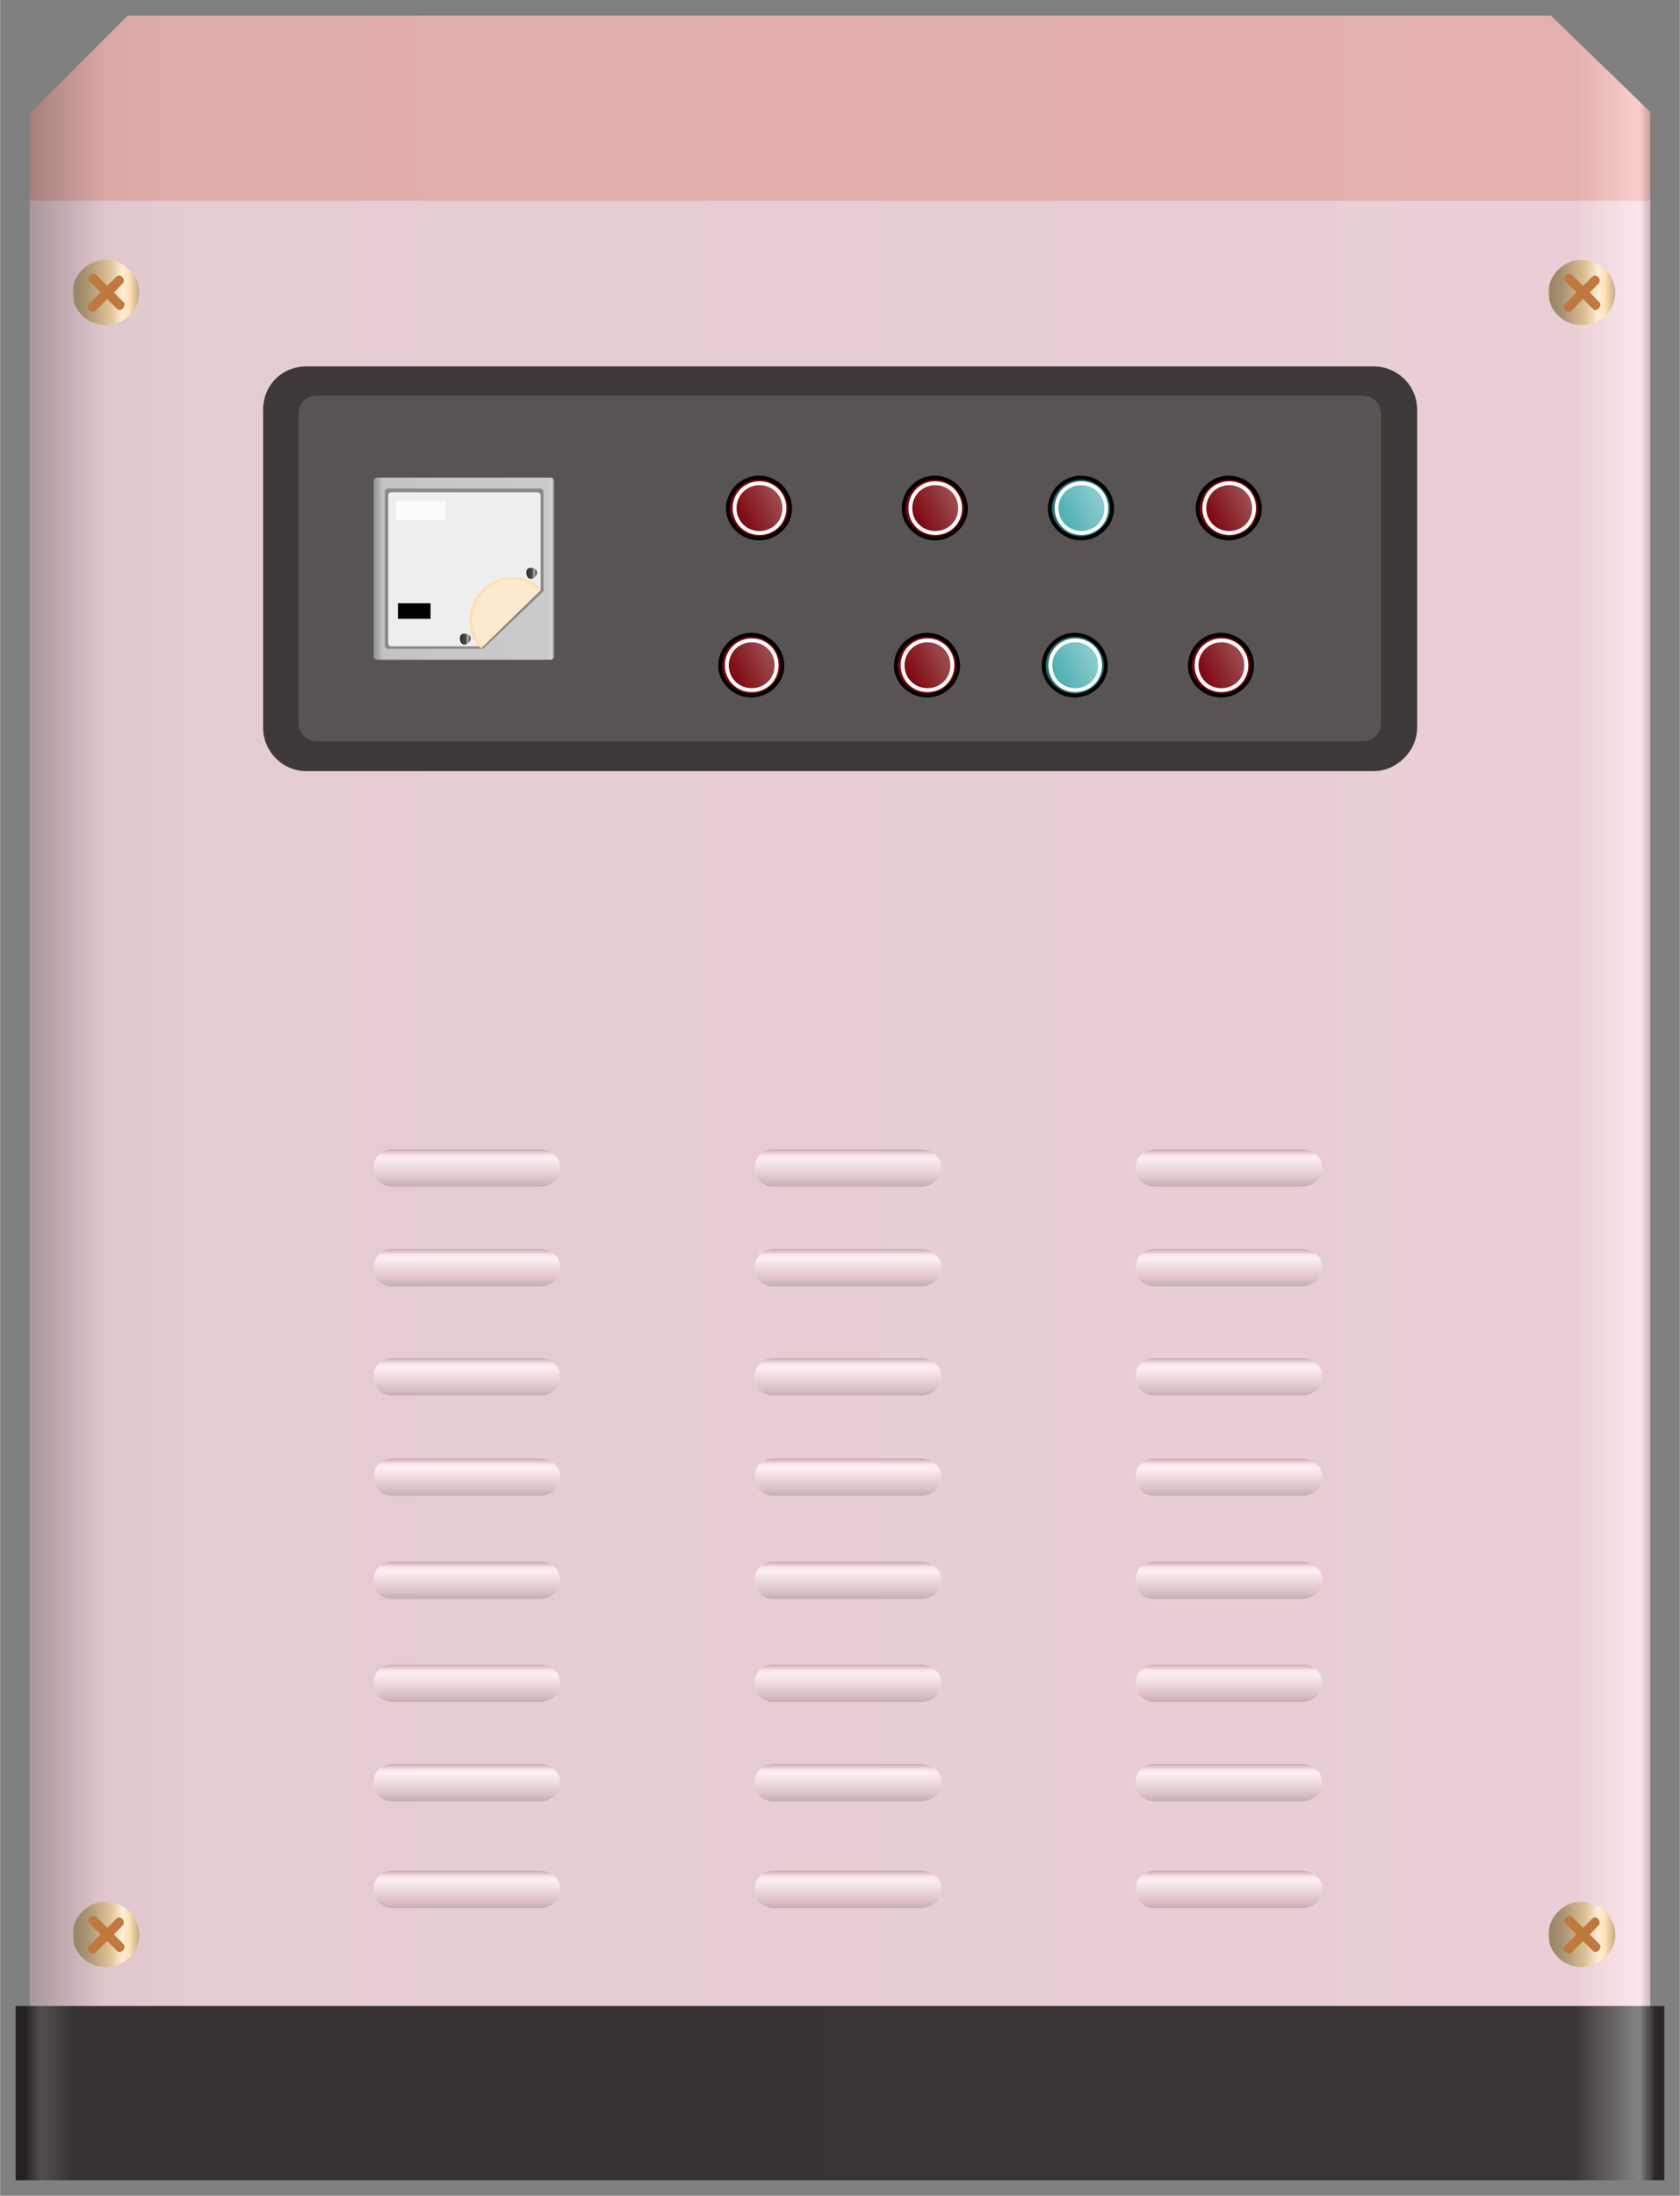 <?xml version="1.0" encoding="UTF-8" standalone="no"?>
<!DOCTYPE svg PUBLIC "-//W3C//DTD SVG 1.1//EN" "http://www.w3.org/Graphics/SVG/1.1/DTD/svg11.dtd">
<!-- 由 Microsoft Visio, SVG Export 生成 化学85.svg 页-1 -->
<svg xmlns="http://www.w3.org/2000/svg" xmlns:xlink="http://www.w3.org/1999/xlink" xmlns:ev="http://www.w3.org/2001/xml-events"
		xmlns:v="http://schemas.microsoft.com/visio/2003/SVGExtensions/" width="1.125in" height="1.47in"
		viewBox="0 0 81 105.855" xml:space="preserve" color-interpolation-filters="sRGB" class="st23">
	<rect x="0" y="0" width="81" height="105.855" fill="#808080" stroke="none"/>
	<v:documentProperties v:langID="2052" v:metric="true" v:viewMarkup="false"/>

	<style type="text/css">
	<![CDATA[
		.st1 {fill:url(#grad0-5);stroke:none;stroke-linecap:butt;stroke-width:0.75}
		.st2 {fill:url(#grad0-9);stroke:none;stroke-linecap:butt;stroke-width:0.75}
		.st3 {fill:url(#grad0-14);stroke:none;stroke-linecap:butt;stroke-width:0.75}
		.st4 {fill:url(#grad0-89);stroke:none;stroke-linecap:butt;stroke-width:0.75}
		.st5 {fill:url(#grad0-95);stroke:none;stroke-linecap:butt;stroke-width:0.75}
		.st6 {fill:#bf793e;stroke:none;stroke-linecap:butt;stroke-width:0.753}
		.st7 {fill:#3e3938;stroke:none;stroke-linecap:butt;stroke-width:0.75}
		.st8 {fill:#ffffff;fill-opacity:0.14;stroke:none;stroke-linecap:butt;stroke-width:0.75}
		.st9 {fill:#7d040f;stroke:#000000;stroke-linecap:butt;stroke-width:0.188}
		.st10 {fill:url(#grad0-135);stroke:#ffffff;stroke-linecap:butt;stroke-width:0.188}
		.st11 {fill:#276f71;stroke:#000000;stroke-linecap:butt;stroke-width:0.188}
		.st12 {fill:url(#grad0-148);stroke:#ffffff;stroke-linecap:butt;stroke-width:0.188}
		.st13 {fill:url(#grad0-183);stroke:none;stroke-linecap:butt;stroke-width:0.75}
		.st14 {fill:#888889;stroke:none;stroke-linecap:butt;stroke-width:0.75}
		.st15 {fill:#eeeeee;stroke:none;stroke-linecap:butt;stroke-width:0.75}
		.st16 {fill:url(#grad0-191);stroke:none;stroke-linecap:butt;stroke-width:0.75}
		.st17 {fill:none}
		.st18 {stroke:#000000;stroke-linecap:butt;stroke-width:0.75}
		.st19 {fill:#ffffff;fill-opacity:0.82;stroke:none;stroke-linecap:butt;stroke-width:0.75}
		.st20 {fill:#ffdead;stroke:none;stroke-linecap:butt;stroke-width:0.753}
		.st21 {fill:#fde9d0;stroke:none;stroke-linecap:butt;stroke-width:0.753}
		.st22 {fill:url(#grad0-207);stroke:none;stroke-linecap:butt;stroke-width:0.75}
		.st23 {fill:none;fill-rule:evenodd;font-size:12px;overflow:visible;stroke-linecap:square;stroke-miterlimit:3}
	]]>
	</style>

	<defs id="Patterns_And_Gradients">
		<linearGradient id="grad0-5" x1="0" y1="0" x2="1" y2="0" gradientTransform="rotate(-180 0.5 0.5)">
			<stop offset="0" stop-color="#b39fa3" stop-opacity="1"/>
			<stop offset="0.01" stop-color="#fde7ec" stop-opacity="1"/>
			<stop offset="0.05" stop-color="#e9cfd5" stop-opacity="1"/>
			<stop offset="0.9" stop-color="#e5ccd1" stop-opacity="1"/>
			<stop offset="0.95" stop-color="#e0c7cd" stop-opacity="1"/>
			<stop offset="1" stop-color="#a69397" stop-opacity="1"/>
		</linearGradient>
		<linearGradient id="grad0-9" x1="0" y1="0" x2="1" y2="0" gradientTransform="rotate(-180 0.5 0.5)">
			<stop offset="0" stop-color="#ae8684" stop-opacity="1"/>
			<stop offset="0.01" stop-color="#f8cecc" stop-opacity="1"/>
			<stop offset="0.05" stop-color="#e3b0ad" stop-opacity="1"/>
			<stop offset="0.9" stop-color="#dfadaa" stop-opacity="1"/>
			<stop offset="0.95" stop-color="#daa9a6" stop-opacity="1"/>
			<stop offset="1" stop-color="#a27c7a" stop-opacity="1"/>
		</linearGradient>
		<linearGradient id="grad0-14" x1="0" y1="0" x2="1" y2="0" gradientTransform="rotate(90 0.5 0.5)">
			<stop offset="0" stop-color="#c2acb1" stop-opacity="1"/>
			<stop offset="0.15" stop-color="#fde3e9" stop-opacity="1"/>
			<stop offset="0.25" stop-color="#feeff2" stop-opacity="1"/>
			<stop offset="0.77" stop-color="#dec5ca" stop-opacity="1"/>
			<stop offset="1" stop-color="#c5afb4" stop-opacity="1"/>
		</linearGradient>
		<linearGradient id="grad0-89" x1="0" y1="0" x2="1" y2="0" gradientTransform="rotate(-180 0.5 0.5)">
			<stop offset="0" stop-color="#292525" stop-opacity="1"/>
			<stop offset="0.01" stop-color="#868584" stop-opacity="1"/>
			<stop offset="0.05" stop-color="#383433" stop-opacity="1"/>
			<stop offset="0.97" stop-color="#373332" stop-opacity="1"/>
			<stop offset="0.99" stop-color="#524f4e" stop-opacity="1"/>
			<stop offset="1" stop-color="#23211f" stop-opacity="1"/>
		</linearGradient>
		<linearGradient id="grad0-95" x1="0" y1="0" x2="1" y2="0" gradientTransform="rotate(-180 0.5 0.5)">
			<stop offset="0" stop-color="#c4aa84" stop-opacity="1"/>
			<stop offset="0.15" stop-color="#ffe0b3" stop-opacity="1"/>
			<stop offset="0.25" stop-color="#ffeed7" stop-opacity="1"/>
			<stop offset="0.44" stop-color="#dfc297" stop-opacity="1"/>
			<stop offset="0.6" stop-color="#c7ad86" stop-opacity="1"/>
			<stop offset="0.8" stop-color="#a89170" stop-opacity="1"/>
			<stop offset="0.97" stop-color="#998566" stop-opacity="1"/>
			<stop offset="1" stop-color="#cbb189" stop-opacity="1"/>
		</linearGradient>
		<linearGradient id="grad0-135" x1="0" y1="0" x2="1" y2="0" gradientTransform="rotate(63.435 0.5 0.5)">
			<stop offset="0" stop-color="#9f5153" stop-opacity="1"/>
			<stop offset="1" stop-color="#7b030d" stop-opacity="1"/>
		</linearGradient>
		<linearGradient id="grad0-148" x1="0" y1="0" x2="1" y2="0" gradientTransform="rotate(63.435 0.5 0.5)">
			<stop offset="0" stop-color="#91cfd1" stop-opacity="1"/>
			<stop offset="1" stop-color="#49aeb1" stop-opacity="1"/>
		</linearGradient>
		<linearGradient id="grad0-183" x1="0" y1="0" x2="1" y2="0" gradientTransform="rotate(-180 0.5 0.5)">
			<stop offset="0" stop-color="#9b9b9c" stop-opacity="1"/>
			<stop offset="0.02" stop-color="#e4e4e4" stop-opacity="1"/>
			<stop offset="0.02" stop-color="#cbcbcb" stop-opacity="1"/>
			<stop offset="0.64" stop-color="#c7c7c8" stop-opacity="1"/>
			<stop offset="0.95" stop-color="#c3c3c4" stop-opacity="1"/>
			<stop offset="1" stop-color="#909091" stop-opacity="1"/>
		</linearGradient>
		<linearGradient id="grad0-191" x1="0" y1="0" x2="1" y2="0" gradientTransform="rotate(-22.714 0.5 0.5)">
			<stop offset="0" stop-color="#000000" stop-opacity="1"/>
			<stop offset="0.15" stop-color="#454545" stop-opacity="1"/>
			<stop offset="0.25" stop-color="#b3b3b3" stop-opacity="1"/>
			<stop offset="0.44" stop-color="#000000" stop-opacity="1"/>
			<stop offset="0.6" stop-color="#000000" stop-opacity="1"/>
			<stop offset="0.8" stop-color="#000000" stop-opacity="1"/>
			<stop offset="0.97" stop-color="#000000" stop-opacity="1"/>
			<stop offset="1" stop-color="#000000" stop-opacity="1"/>
		</linearGradient>
		<linearGradient id="grad0-207" x1="0" y1="0" x2="1" y2="0" gradientTransform="rotate(-180 0.5 0.5)">
			<stop offset="0" stop-color="#424141" stop-opacity="1"/>
			<stop offset="0.15" stop-color="#6d6c6c" stop-opacity="1"/>
			<stop offset="0.25" stop-color="#bcbcbc" stop-opacity="1"/>
			<stop offset="0.44" stop-color="#4d4b4b" stop-opacity="1"/>
			<stop offset="0.6" stop-color="#434242" stop-opacity="1"/>
			<stop offset="0.8" stop-color="#383636" stop-opacity="1"/>
			<stop offset="0.97" stop-color="#323131" stop-opacity="1"/>
			<stop offset="1" stop-color="#454444" stop-opacity="1"/>
		</linearGradient>
	</defs>
	<g v:mID="0" v:index="1" v:groupContext="foregroundPage">
		<title>页-1</title>
		<v:pageProperties v:drawingScale="0.0393701" v:pageScale="0.0393701" v:drawingUnits="24" v:shadowOffsetX="8.50394"
				v:shadowOffsetY="-8.50394"/>
		<g id="group4021-1" transform="translate(0.75,-0.75)" v:mID="4021" v:groupContext="group">
			<title>臭氧发生器</title>
			<g id="shape4022-2" v:mID="4022" v:groupContext="shape" transform="translate(0.675,-8.393)">
				<title>shape1</title>
				<path d="M0 18.63 L78.15 18.63 L78.15 105.86 L0 105.86 L0 18.63 Z" class="st1"/>
			</g>
			<g id="shape4023-6" v:mID="4023" v:groupContext="shape" transform="translate(0.675,-95.43)">
				<title>shape2</title>
				<path d="M4.73 96.93 L73.35 96.93 L78.15 101.58 L78.15 105.86 L0 105.86 L0 101.66 L4.73 96.93 Z" class="st2"/>
			</g>
			<g id="group4024-10" transform="translate(17.265,-13.125)" v:mID="4024" v:groupContext="group">
				<title>工作表.4024</title>
				<g id="shape4025-11" v:mID="4025" v:groupContext="shape" transform="translate(-3.64708E-14,-34.778)">
					<title>shape3</title>
					<path d="M0.9 104.06 L8.02 104.06 C8.55 104.06 9 104.43 9 104.96 C9 105.48 8.55 105.86 8.02 105.86 L0.9 105.86
								 C0.37 105.86 0 105.48 0 104.96 C0 104.43 0.37 104.06 0.9 104.06 Z" class="st3"/>
				</g>
				<g id="shape4026-15" v:mID="4026" v:groupContext="shape" transform="translate(-3.64708E-14,-29.97)">
					<title>shape4</title>
					<path d="M0.9 104.06 L8.02 104.06 C8.55 104.06 9 104.43 9 104.96 C9 105.48 8.55 105.86 8.02 105.86 L0.9 105.86
								 C0.37 105.86 0 105.48 0 104.96 C0 104.43 0.37 104.06 0.9 104.06 Z" class="st3"/>
				</g>
				<g id="shape4027-18" v:mID="4027" v:groupContext="shape" transform="translate(-3.64708E-14,-24.712)">
					<title>shape5</title>
					<path d="M0.9 104.06 L8.02 104.06 C8.55 104.06 9 104.43 9 104.96 C9 105.48 8.55 105.86 8.02 105.86 L0.9 105.86
								 C0.37 105.86 0 105.48 0 104.96 C0 104.43 0.37 104.06 0.9 104.06 Z" class="st3"/>
				</g>
				<g id="shape4028-21" v:mID="4028" v:groupContext="shape" transform="translate(-3.64708E-14,-19.875)">
					<title>shape6</title>
					<path d="M0.9 104.06 L8.02 104.06 C8.55 104.06 9 104.43 9 104.96 C9 105.48 8.55 105.86 8.02 105.86 L0.9 105.86
								 C0.37 105.86 0 105.48 0 104.96 C0 104.43 0.37 104.06 0.9 104.06 Z" class="st3"/>
				</g>
				<g id="shape4029-24" v:mID="4029" v:groupContext="shape" transform="translate(-3.64708E-14,-14.902)">
					<title>shape7</title>
					<path d="M0.9 104.06 L8.02 104.06 C8.55 104.06 9 104.43 9 104.96 C9 105.48 8.55 105.86 8.02 105.86 L0.9 105.86
								 C0.37 105.86 0 105.48 0 104.96 C0 104.43 0.37 104.06 0.9 104.06 Z" class="st3"/>
				</g>
				<g id="shape4030-27" v:mID="4030" v:groupContext="shape" transform="translate(-3.64708E-14,-9.938)">
					<title>shape8</title>
					<path d="M0.9 104.06 L8.02 104.06 C8.55 104.06 9 104.43 9 104.96 C9 105.48 8.55 105.86 8.02 105.86 L0.9 105.86
								 C0.37 105.86 0 105.48 0 104.96 C0 104.43 0.37 104.06 0.9 104.06 Z" class="st3"/>
				</g>
				<g id="shape4031-30" v:mID="4031" v:groupContext="shape" transform="translate(-3.64708E-14,-5.145)">
					<title>shape9</title>
					<path d="M0.9 104.06 L8.02 104.06 C8.55 104.06 9 104.43 9 104.96 C9 105.48 8.55 105.86 8.02 105.86 L0.9 105.86
								 C0.37 105.86 0 105.48 0 104.96 C0 104.43 0.37 104.06 0.9 104.06 Z" class="st3"/>
				</g>
				<g id="shape4032-33" v:mID="4032" v:groupContext="shape">
					<title>shape10</title>
					<path d="M0.9 104.06 L8.02 104.06 C8.55 104.06 9 104.43 9 104.96 C9 105.48 8.55 105.86 8.02 105.86 L0.9 105.86
								 C0.37 105.86 0 105.48 0 104.96 C0 104.43 0.37 104.06 0.9 104.06 Z" class="st3"/>
				</g>
			</g>
			<g id="group4033-36" transform="translate(35.64,-13.125)" v:mID="4033" v:groupContext="group">
				<title>工作表.4033</title>
				<g id="shape4034-37" v:mID="4034" v:groupContext="shape" transform="translate(-3.64708E-14,-34.778)">
					<title>shape11</title>
					<path d="M0.9 104.06 L8.02 104.06 C8.55 104.06 9 104.43 9 104.96 C9 105.48 8.55 105.86 8.02 105.86 L0.9 105.86
								 C0.37 105.86 0 105.48 0 104.96 C0 104.43 0.37 104.06 0.9 104.06 Z" class="st3"/>
				</g>
				<g id="shape4035-40" v:mID="4035" v:groupContext="shape" transform="translate(-3.64708E-14,-29.97)">
					<title>shape12</title>
					<path d="M0.9 104.06 L8.02 104.06 C8.55 104.06 9 104.43 9 104.96 C9 105.48 8.55 105.86 8.02 105.86 L0.9 105.86
								 C0.37 105.86 0 105.48 0 104.96 C0 104.43 0.37 104.06 0.9 104.06 Z" class="st3"/>
				</g>
				<g id="shape4036-43" v:mID="4036" v:groupContext="shape" transform="translate(-3.64708E-14,-24.712)">
					<title>shape13</title>
					<path d="M0.9 104.06 L8.02 104.06 C8.55 104.06 9 104.43 9 104.96 C9 105.48 8.55 105.86 8.02 105.86 L0.9 105.86
								 C0.37 105.86 0 105.48 0 104.96 C0 104.43 0.37 104.06 0.9 104.06 Z" class="st3"/>
				</g>
				<g id="shape4037-46" v:mID="4037" v:groupContext="shape" transform="translate(-3.64708E-14,-19.875)">
					<title>shape14</title>
					<path d="M0.9 104.06 L8.02 104.06 C8.55 104.06 9 104.43 9 104.96 C9 105.48 8.55 105.86 8.02 105.86 L0.9 105.86
								 C0.37 105.86 0 105.48 0 104.96 C0 104.43 0.37 104.06 0.9 104.06 Z" class="st3"/>
				</g>
				<g id="shape4038-49" v:mID="4038" v:groupContext="shape" transform="translate(-3.64708E-14,-14.902)">
					<title>shape15</title>
					<path d="M0.9 104.06 L8.02 104.06 C8.55 104.06 9 104.43 9 104.96 C9 105.48 8.55 105.86 8.02 105.86 L0.9 105.86
								 C0.37 105.86 0 105.48 0 104.96 C0 104.43 0.37 104.06 0.9 104.06 Z" class="st3"/>
				</g>
				<g id="shape4039-52" v:mID="4039" v:groupContext="shape" transform="translate(-3.64708E-14,-9.938)">
					<title>shape16</title>
					<path d="M0.9 104.06 L8.02 104.06 C8.55 104.06 9 104.43 9 104.96 C9 105.48 8.55 105.86 8.02 105.86 L0.9 105.86
								 C0.37 105.86 0 105.48 0 104.96 C0 104.43 0.37 104.06 0.9 104.06 Z" class="st3"/>
				</g>
				<g id="shape4040-55" v:mID="4040" v:groupContext="shape" transform="translate(-3.64708E-14,-5.145)">
					<title>shape17</title>
					<path d="M0.9 104.06 L8.02 104.06 C8.55 104.06 9 104.43 9 104.96 C9 105.48 8.55 105.86 8.02 105.86 L0.9 105.86
								 C0.37 105.86 0 105.48 0 104.96 C0 104.43 0.37 104.06 0.9 104.06 Z" class="st3"/>
				</g>
				<g id="shape4041-58" v:mID="4041" v:groupContext="shape">
					<title>shape18</title>
					<path d="M0.9 104.06 L8.02 104.06 C8.55 104.06 9 104.43 9 104.96 C9 105.48 8.55 105.86 8.02 105.86 L0.9 105.86
								 C0.37 105.86 0 105.48 0 104.96 C0 104.43 0.37 104.06 0.9 104.06 Z" class="st3"/>
				</g>
			</g>
			<g id="group4042-61" transform="translate(54.008,-13.125)" v:mID="4042" v:groupContext="group">
				<title>工作表.4042</title>
				<g id="shape4043-62" v:mID="4043" v:groupContext="shape" transform="translate(-3.64708E-14,-34.778)">
					<title>shape19</title>
					<path d="M0.9 104.06 L8.02 104.06 C8.55 104.06 9 104.43 9 104.96 C9 105.48 8.55 105.86 8.02 105.86 L0.9 105.86
								 C0.37 105.86 0 105.48 0 104.96 C0 104.43 0.37 104.06 0.9 104.06 Z" class="st3"/>
				</g>
				<g id="shape4044-65" v:mID="4044" v:groupContext="shape" transform="translate(-3.64708E-14,-29.97)">
					<title>shape20</title>
					<path d="M0.9 104.06 L8.02 104.06 C8.55 104.06 9 104.43 9 104.96 C9 105.48 8.55 105.86 8.02 105.86 L0.9 105.86
								 C0.37 105.86 0 105.48 0 104.96 C0 104.43 0.37 104.06 0.9 104.06 Z" class="st3"/>
				</g>
				<g id="shape4045-68" v:mID="4045" v:groupContext="shape" transform="translate(-3.64708E-14,-24.712)">
					<title>shape21</title>
					<path d="M0.9 104.06 L8.02 104.06 C8.55 104.06 9 104.43 9 104.96 C9 105.48 8.55 105.86 8.02 105.86 L0.9 105.86
								 C0.37 105.86 0 105.48 0 104.96 C0 104.43 0.37 104.06 0.9 104.06 Z" class="st3"/>
				</g>
				<g id="shape4046-71" v:mID="4046" v:groupContext="shape" transform="translate(-3.64708E-14,-19.875)">
					<title>shape22</title>
					<path d="M0.9 104.06 L8.02 104.06 C8.55 104.06 9 104.43 9 104.96 C9 105.48 8.55 105.86 8.02 105.86 L0.9 105.86
								 C0.37 105.86 0 105.48 0 104.96 C0 104.43 0.37 104.06 0.9 104.06 Z" class="st3"/>
				</g>
				<g id="shape4047-74" v:mID="4047" v:groupContext="shape" transform="translate(-3.64708E-14,-14.902)">
					<title>shape23</title>
					<path d="M0.9 104.06 L8.02 104.06 C8.55 104.06 9 104.43 9 104.96 C9 105.48 8.55 105.86 8.02 105.86 L0.9 105.86
								 C0.37 105.86 0 105.48 0 104.96 C0 104.43 0.37 104.06 0.9 104.06 Z" class="st3"/>
				</g>
				<g id="shape4048-77" v:mID="4048" v:groupContext="shape" transform="translate(-3.64708E-14,-9.938)">
					<title>shape24</title>
					<path d="M0.9 104.06 L8.02 104.06 C8.55 104.06 9 104.43 9 104.96 C9 105.48 8.55 105.86 8.02 105.86 L0.9 105.86
								 C0.37 105.86 0 105.48 0 104.96 C0 104.43 0.37 104.06 0.9 104.06 Z" class="st3"/>
				</g>
				<g id="shape4049-80" v:mID="4049" v:groupContext="shape" transform="translate(-3.64708E-14,-5.145)">
					<title>shape25</title>
					<path d="M0.9 104.06 L8.02 104.06 C8.55 104.06 9 104.43 9 104.96 C9 105.48 8.55 105.86 8.02 105.86 L0.9 105.86
								 C0.37 105.86 0 105.48 0 104.96 C0 104.43 0.37 104.06 0.9 104.06 Z" class="st3"/>
				</g>
				<g id="shape4050-83" v:mID="4050" v:groupContext="shape">
					<title>shape26</title>
					<path d="M0.9 104.06 L8.02 104.06 C8.55 104.06 9 104.43 9 104.96 C9 105.48 8.55 105.86 8.02 105.86 L0.9 105.86
								 C0.37 105.86 0 105.48 0 104.96 C0 104.43 0.37 104.06 0.9 104.06 Z" class="st3"/>
				</g>
			</g>
			<g id="shape4051-86" v:mID="4051" v:groupContext="shape">
				<title>shape27</title>
				<path d="M0 97.46 L79.5 97.46 L79.5 105.86 L0 105.86 L0 97.46 Z" class="st4"/>
			</g>
			<g id="group4052-90" transform="translate(2.737,-10.283)" v:mID="4052" v:groupContext="group">
				<title>工作表.4052</title>
				<g id="group4053-91" transform="translate(3.4972E-15,-79.155)" v:mID="4053" v:groupContext="group">
					<title>工作表.4053</title>
					<g id="shape4054-92" v:mID="4054" v:groupContext="shape">
						<title>shape28</title>
						<path d="M0 104.28 C0 103.46 0.75 102.71 1.58 102.71 C2.48 102.71 3.23 103.46 3.23 104.28 C3.23 105.18 2.48
									 105.86 1.58 105.86 C0.75 105.86 0 105.18 0 104.28 Z" class="st5"/>
					</g>
					<g id="shape4055-96" v:mID="4055" v:groupContext="shape" transform="translate(-72.571,30.359) rotate(-45)">
						<title>shape29</title>
						<path d="M0.23 103.6 C0.3 103.6 0.45 103.67 0.45 103.82 L0.45 105.7 C0.45 105.78 0.3 105.86 0.23 105.86 C0.08
									 105.86 0 105.78 0 105.7 L0 103.82 C0 103.67 0.08 103.6 0.23 103.6 Z" class="st6"/>
					</g>
					<g id="shape4056-98" v:mID="4056" v:groupContext="shape" transform="translate(75.511,30.134) rotate(45)">
						<title>shape30</title>
						<path d="M0.23 103.6 C0.3 103.6 0.45 103.67 0.45 103.82 L0.45 105.7 C0.45 105.78 0.3 105.86 0.23 105.86 C0.08
									 105.86 0 105.78 0 105.7 L0 103.82 C0 103.67 0.08 103.6 0.23 103.6 Z" class="st6"/>
					</g>
				</g>
				<g id="group4057-100" v:mID="4057" v:groupContext="group">
					<title>工作表.4057</title>
					<g id="shape4058-101" v:mID="4058" v:groupContext="shape">
						<title>shape31</title>
						<path d="M0 104.28 C0 103.46 0.75 102.71 1.58 102.71 C2.48 102.71 3.23 103.46 3.23 104.28 C3.23 105.18 2.48
									 105.86 1.58 105.86 C0.75 105.86 0 105.18 0 104.28 Z" class="st5"/>
					</g>
					<g id="shape4059-104" v:mID="4059" v:groupContext="shape" transform="translate(-72.571,30.359) rotate(-45)">
						<title>shape32</title>
						<path d="M0.23 103.6 C0.3 103.6 0.45 103.67 0.45 103.82 L0.45 105.7 C0.45 105.78 0.3 105.86 0.23 105.86 C0.08
									 105.86 0 105.78 0 105.7 L0 103.82 C0 103.67 0.08 103.6 0.23 103.6 Z" class="st6"/>
					</g>
					<g id="shape4060-106" v:mID="4060" v:groupContext="shape" transform="translate(75.511,30.134) rotate(45)">
						<title>shape33</title>
						<path d="M0.23 103.6 C0.3 103.6 0.45 103.67 0.45 103.82 L0.45 105.7 C0.45 105.78 0.3 105.86 0.23 105.86 C0.08
									 105.86 0 105.78 0 105.7 L0 103.82 C0 103.67 0.08 103.6 0.23 103.6 Z" class="st6"/>
					</g>
				</g>
			</g>
			<g id="group4061-108" transform="translate(73.905,-10.283)" v:mID="4061" v:groupContext="group">
				<title>工作表.4061</title>
				<g id="group4062-109" transform="translate(3.4972E-15,-79.155)" v:mID="4062" v:groupContext="group">
					<title>工作表.4062</title>
					<g id="shape4063-110" v:mID="4063" v:groupContext="shape">
						<title>shape34</title>
						<path d="M0 104.28 C0 103.46 0.75 102.71 1.58 102.71 C2.48 102.71 3.23 103.46 3.23 104.28 C3.23 105.18 2.48
									 105.86 1.58 105.86 C0.75 105.86 0 105.18 0 104.28 Z" class="st5"/>
					</g>
					<g id="shape4064-113" v:mID="4064" v:groupContext="shape" transform="translate(-72.571,30.359) rotate(-45)">
						<title>shape35</title>
						<path d="M0.23 103.6 C0.3 103.6 0.45 103.67 0.45 103.82 L0.45 105.7 C0.45 105.78 0.3 105.86 0.23 105.86 C0.08
									 105.86 0 105.78 0 105.7 L0 103.82 C0 103.67 0.08 103.6 0.23 103.6 Z" class="st6"/>
					</g>
					<g id="shape4065-115" v:mID="4065" v:groupContext="shape" transform="translate(75.511,30.134) rotate(45)">
						<title>shape36</title>
						<path d="M0.23 103.6 C0.3 103.6 0.45 103.67 0.45 103.82 L0.45 105.7 C0.45 105.78 0.3 105.86 0.23 105.86 C0.08
									 105.86 0 105.78 0 105.7 L0 103.82 C0 103.67 0.08 103.6 0.23 103.6 Z" class="st6"/>
					</g>
				</g>
				<g id="group4066-117" v:mID="4066" v:groupContext="group">
					<title>工作表.4066</title>
					<g id="shape4067-118" v:mID="4067" v:groupContext="shape">
						<title>shape37</title>
						<path d="M0 104.28 C0 103.46 0.75 102.71 1.58 102.71 C2.48 102.71 3.23 103.46 3.23 104.28 C3.23 105.18 2.48
									 105.86 1.58 105.86 C0.75 105.86 0 105.18 0 104.28 Z" class="st5"/>
					</g>
					<g id="shape4068-121" v:mID="4068" v:groupContext="shape" transform="translate(-72.571,30.359) rotate(-45)">
						<title>shape38</title>
						<path d="M0.23 103.6 C0.3 103.6 0.45 103.67 0.45 103.82 L0.45 105.7 C0.45 105.78 0.3 105.86 0.23 105.86 C0.08
									 105.86 0 105.78 0 105.7 L0 103.82 C0 103.67 0.08 103.6 0.23 103.6 Z" class="st6"/>
					</g>
					<g id="shape4069-123" v:mID="4069" v:groupContext="shape" transform="translate(75.511,30.134) rotate(45)">
						<title>shape39</title>
						<path d="M0.23 103.6 C0.3 103.6 0.45 103.67 0.45 103.82 L0.45 105.7 C0.45 105.78 0.3 105.86 0.23 105.86 C0.08
									 105.86 0 105.78 0 105.7 L0 103.82 C0 103.67 0.08 103.6 0.23 103.6 Z" class="st6"/>
					</g>
				</g>
			</g>
			<g id="shape4070-125" v:mID="4070" v:groupContext="shape" transform="translate(11.932,-67.935)">
				<title>shape40</title>
				<path d="M2.1 86.35 L53.55 86.35 C54.68 86.35 55.65 87.25 55.65 88.45 L55.65 103.76 C55.65 104.88 54.68 105.86 53.55
							 105.86 L2.1 105.86 C0.9 105.86 0 104.88 0 103.76 L0 88.45 C0 87.25 0.9 86.35 2.1 86.35 Z" class="st7"/>
			</g>
			<g id="shape4071-127" v:mID="4071" v:groupContext="shape" transform="translate(13.635,-69.375)">
				<title>shape41</title>
				<path d="M0.9 89.2 L51.3 89.2 C51.83 89.2 52.2 89.58 52.2 90.1 L52.2 104.96 C52.2 105.48 51.83 105.86 51.3 105.86
							 L0.9 105.86 C0.38 105.86 0 105.48 0 104.96 L0 90.1 C0 89.58 0.38 89.2 0.9 89.2 Z" class="st8"/>
			</g>
			<g id="group4072-129" transform="translate(140.205,23.775) rotate(90)" v:mID="4072" v:groupContext="group">
				<title>工作表.4072</title>
				<g id="shape4073-130" v:mID="4073" v:groupContext="shape">
					<title>shape42</title>
					<path d="M0 104.36 C0 103.53 0.68 102.86 1.5 102.86 C2.25 102.86 2.93 103.53 2.93 104.36 C2.93 105.18 2.25 105.86
								 1.5 105.86 C0.68 105.86 0 105.18 0 104.36 Z" class="st9"/>
				</g>
				<g id="shape4074-132" v:mID="4074" v:groupContext="shape" transform="translate(0.27,-0.323)">
					<title>shape43</title>
					<path d="M0 104.66 C0 103.98 0.53 103.46 1.2 103.46 C1.88 103.46 2.4 103.98 2.4 104.66 C2.4 105.33 1.88 105.86
								 1.2 105.86 C0.53 105.86 0 105.33 0 104.66 Z" class="st10"/>
				</g>
			</g>
			<g id="group4075-136" transform="translate(162.855,23.775) rotate(90)" v:mID="4075" v:groupContext="group">
				<title>工作表.4075</title>
				<g id="shape4076-137" v:mID="4076" v:groupContext="shape">
					<title>shape44</title>
					<path d="M0 104.36 C0 103.53 0.68 102.86 1.5 102.86 C2.25 102.86 2.93 103.53 2.93 104.36 C2.93 105.18 2.25 105.86
								 1.5 105.86 C0.68 105.86 0 105.18 0 104.36 Z" class="st9"/>
				</g>
				<g id="shape4077-139" v:mID="4077" v:groupContext="shape" transform="translate(0.27,-0.323)">
					<title>shape45</title>
					<path d="M0 104.66 C0 103.98 0.53 103.46 1.2 103.46 C1.88 103.46 2.4 103.98 2.4 104.66 C2.4 105.33 1.88 105.86
								 1.2 105.86 C0.53 105.86 0 105.33 0 104.66 Z" class="st10"/>
				</g>
			</g>
			<g id="group4078-142" transform="translate(155.73,23.775) rotate(90)" v:mID="4078" v:groupContext="group">
				<title>工作表.4078</title>
				<g id="shape4079-143" v:mID="4079" v:groupContext="shape">
					<title>shape46</title>
					<path d="M0 104.36 C0 103.53 0.68 102.86 1.5 102.86 C2.25 102.86 2.93 103.53 2.93 104.36 C2.93 105.18 2.25 105.86
								 1.5 105.86 C0.68 105.86 0 105.18 0 104.36 Z" class="st11"/>
				</g>
				<g id="shape4080-145" v:mID="4080" v:groupContext="shape" transform="translate(0.27,-0.323)">
					<title>shape47</title>
					<path d="M0 104.66 C0 103.98 0.53 103.46 1.2 103.46 C1.88 103.46 2.4 103.98 2.4 104.66 C2.4 105.33 1.88 105.86
								 1.2 105.86 C0.53 105.86 0 105.33 0 104.66 Z" class="st12"/>
				</g>
			</g>
			<g id="group4081-149" transform="translate(148.68,23.775) rotate(90)" v:mID="4081" v:groupContext="group">
				<title>工作表.4081</title>
				<g id="shape4082-150" v:mID="4082" v:groupContext="shape">
					<title>shape48</title>
					<path d="M0 104.36 C0 103.53 0.68 102.86 1.5 102.86 C2.25 102.86 2.93 103.53 2.93 104.36 C2.93 105.18 2.25 105.86
								 1.5 105.86 C0.68 105.86 0 105.18 0 104.36 Z" class="st9"/>
				</g>
				<g id="shape4083-152" v:mID="4083" v:groupContext="shape" transform="translate(0.27,-0.323)">
					<title>shape49</title>
					<path d="M0 104.66 C0 103.98 0.53 103.46 1.2 103.46 C1.88 103.46 2.4 103.98 2.4 104.66 C2.4 105.33 1.88 105.86
								 1.2 105.86 C0.53 105.86 0 105.33 0 104.66 Z" class="st10"/>
				</g>
			</g>
			<g id="group4084-155" transform="translate(139.83,31.35) rotate(90)" v:mID="4084" v:groupContext="group">
				<title>工作表.4084</title>
				<g id="shape4085-156" v:mID="4085" v:groupContext="shape">
					<title>shape50</title>
					<path d="M0 104.36 C0 103.53 0.68 102.86 1.5 102.86 C2.25 102.86 2.93 103.53 2.93 104.36 C2.93 105.18 2.25 105.86
								 1.5 105.86 C0.68 105.86 0 105.18 0 104.36 Z" class="st9"/>
				</g>
				<g id="shape4086-158" v:mID="4086" v:groupContext="shape" transform="translate(0.27,-0.323)">
					<title>shape51</title>
					<path d="M0 104.66 C0 103.98 0.53 103.46 1.2 103.46 C1.88 103.46 2.4 103.98 2.4 104.66 C2.4 105.33 1.88 105.86
								 1.2 105.86 C0.53 105.86 0 105.33 0 104.66 Z" class="st10"/>
				</g>
			</g>
			<g id="group4087-161" transform="translate(162.48,31.35) rotate(90)" v:mID="4087" v:groupContext="group">
				<title>工作表.4087</title>
				<g id="shape4088-162" v:mID="4088" v:groupContext="shape">
					<title>shape52</title>
					<path d="M0 104.36 C0 103.53 0.68 102.86 1.5 102.86 C2.25 102.86 2.93 103.53 2.93 104.36 C2.93 105.18 2.25 105.86
								 1.5 105.86 C0.68 105.86 0 105.18 0 104.36 Z" class="st9"/>
				</g>
				<g id="shape4089-164" v:mID="4089" v:groupContext="shape" transform="translate(0.27,-0.323)">
					<title>shape53</title>
					<path d="M0 104.66 C0 103.98 0.53 103.46 1.2 103.46 C1.88 103.46 2.4 103.98 2.4 104.66 C2.4 105.33 1.88 105.86
								 1.2 105.86 C0.53 105.86 0 105.33 0 104.66 Z" class="st10"/>
				</g>
			</g>
			<g id="group4090-167" transform="translate(155.43,31.35) rotate(90)" v:mID="4090" v:groupContext="group">
				<title>工作表.4090</title>
				<g id="shape4091-168" v:mID="4091" v:groupContext="shape">
					<title>shape54</title>
					<path d="M0 104.36 C0 103.53 0.68 102.86 1.5 102.86 C2.25 102.86 2.93 103.53 2.93 104.36 C2.93 105.18 2.25 105.86
								 1.5 105.86 C0.68 105.86 0 105.18 0 104.36 Z" class="st11"/>
				</g>
				<g id="shape4092-170" v:mID="4092" v:groupContext="shape" transform="translate(0.27,-0.323)">
					<title>shape55</title>
					<path d="M0 104.66 C0 103.98 0.53 103.46 1.2 103.46 C1.88 103.46 2.4 103.98 2.4 104.66 C2.4 105.33 1.88 105.86
								 1.2 105.86 C0.53 105.86 0 105.33 0 104.66 Z" class="st12"/>
				</g>
			</g>
			<g id="group4093-173" transform="translate(148.305,31.35) rotate(90)" v:mID="4093" v:groupContext="group">
				<title>工作表.4093</title>
				<g id="shape4094-174" v:mID="4094" v:groupContext="shape">
					<title>shape56</title>
					<path d="M0 104.36 C0 103.53 0.68 102.86 1.5 102.86 C2.25 102.86 2.93 103.53 2.93 104.36 C2.93 105.18 2.25 105.86
								 1.5 105.86 C0.68 105.86 0 105.18 0 104.36 Z" class="st9"/>
				</g>
				<g id="shape4095-176" v:mID="4095" v:groupContext="shape" transform="translate(0.27,-0.323)">
					<title>shape57</title>
					<path d="M0 104.66 C0 103.98 0.53 103.46 1.2 103.46 C1.88 103.46 2.4 103.98 2.4 104.66 C2.4 105.33 1.88 105.86
								 1.2 105.86 C0.53 105.86 0 105.33 0 104.66 Z" class="st10"/>
				</g>
			</g>
			<g id="group4096-179" transform="translate(17.265,-73.305)" v:mID="4096" v:groupContext="group">
				<title>工作表.4096</title>
				<g id="shape4097-180" v:mID="4097" v:groupContext="shape">
					<title>shape58</title>
					<path d="M0.15 97.08 L8.55 97.08 C8.62 97.08 8.7 97.15 8.7 97.23 L8.7 105.71 C8.7 105.78 8.62 105.86 8.55 105.86
								 L0.15 105.86 C0.07 105.86 0 105.78 0 105.71 L0 97.23 C0 97.15 0.07 97.08 0.15 97.08 Z"
							class="st13"/>
				</g>
				<g id="shape4098-184" v:mID="4098" v:groupContext="shape" transform="translate(0.54,-0.525)">
					<title>shape59</title>
					<path d="M0.15 98.13 L7.5 98.13 C7.57 98.13 7.65 98.21 7.65 98.28 L7.65 103.08 L4.73 105.86 L0.15 105.86 C0.08
								 105.86 0 105.78 0 105.71 L0 98.28 C0 98.21 0.08 98.13 0.15 98.13 Z" class="st14"/>
				</g>
				<g id="shape4099-186" v:mID="4099" v:groupContext="shape" transform="translate(0.698,-0.645)">
					<title>shape60</title>
					<path d="M0.15 98.43 L7.2 98.43 C7.27 98.43 7.35 98.5 7.35 98.58 L7.35 103.16 L4.57 105.86 L0.15 105.86 C0.07
								 105.86 0 105.78 0 105.71 L0 98.58 C0 98.5 0.07 98.43 0.15 98.43 Z" class="st15"/>
				</g>
				<g id="shape4100-188" v:mID="4100" v:groupContext="shape" transform="translate(2.745,-3.053)">
					<title>shape61</title>
					<path d="M0 102.63 L2.7 105.86 L0 102.63 Z" class="st16"/>
				</g>
				<g id="shape4101-192" v:mID="4101" v:groupContext="shape" transform="translate(1.545,-2.348)">
					<title>shape62</title>
					<path d="M0 105.86 L0.82 105.86 L0 105.86 Z" class="st17"/>
					<path d="M0 105.86 L0.82 105.86" class="st18"/>
				</g>
				<g id="shape4102-195" v:mID="4102" v:groupContext="shape" transform="translate(1.853,-4.545)">
					<title>shape63</title>
				</g>
				<g id="shape4103-196" v:mID="4103" v:groupContext="shape" transform="translate(4.268,-7.027)">
					<title>shape64</title>
				</g>
				<g id="shape4104-197" v:mID="4104" v:groupContext="shape" transform="translate(6.645,-7.425)">
					<title>shape65</title>
				</g>
				<g id="shape4105-198" v:mID="4105" v:groupContext="shape" transform="translate(1.065,-6.75)">
					<title>shape66</title>
					<path d="M0 104.96 L2.4 104.96 L2.4 105.86 L0 105.86 L0 104.96 Z" class="st19"/>
				</g>
				<g id="shape4106-200" v:mID="4106" v:groupContext="shape" transform="translate(78.65,29.08) rotate(45)">
					<title>shape67</title>
					<path d="M0 103.82 C0 102.69 0.9 101.79 1.96 101.79 C1.96 101.86 1.96 105.86 1.96 105.86 C0.83 105.86 0 104.95
								 0 103.82 Z" class="st20"/>
				</g>
				<g id="shape4107-202" v:mID="4107" v:groupContext="shape" transform="translate(78.81,29.07) rotate(45)">
					<title>shape68</title>
					<path d="M0 103.9 C0 102.84 0.83 102.01 1.88 102.01 C1.88 102.09 1.81 105.86 1.81 105.86 C0.83 105.86 0 104.95
								 0 103.9 Z" class="st21"/>
				</g>
				<g id="shape4108-204" v:mID="4108" v:groupContext="shape" transform="translate(4.155,-0.728)">
					<title>shape69</title>
					<path d="M0 105.56 C0 105.41 0.07 105.33 0.22 105.33 C0.37 105.33 0.52 105.41 0.52 105.56 C0.52 105.71 0.37 105.86
								 0.22 105.86 C0.07 105.86 0 105.71 0 105.56 Z" class="st22"/>
				</g>
				<g id="shape4109-208" v:mID="4109" v:groupContext="shape" transform="translate(7.357,-3.9)">
					<title>shape70</title>
					<path d="M0 105.56 C0 105.41 0.07 105.33 0.22 105.33 C0.37 105.33 0.52 105.41 0.52 105.56 C0.52 105.71 0.37 105.86
								 0.22 105.86 C0.07 105.86 0 105.71 0 105.56 Z" class="st22"/>
				</g>
			</g>
		</g>
	</g>
</svg>
